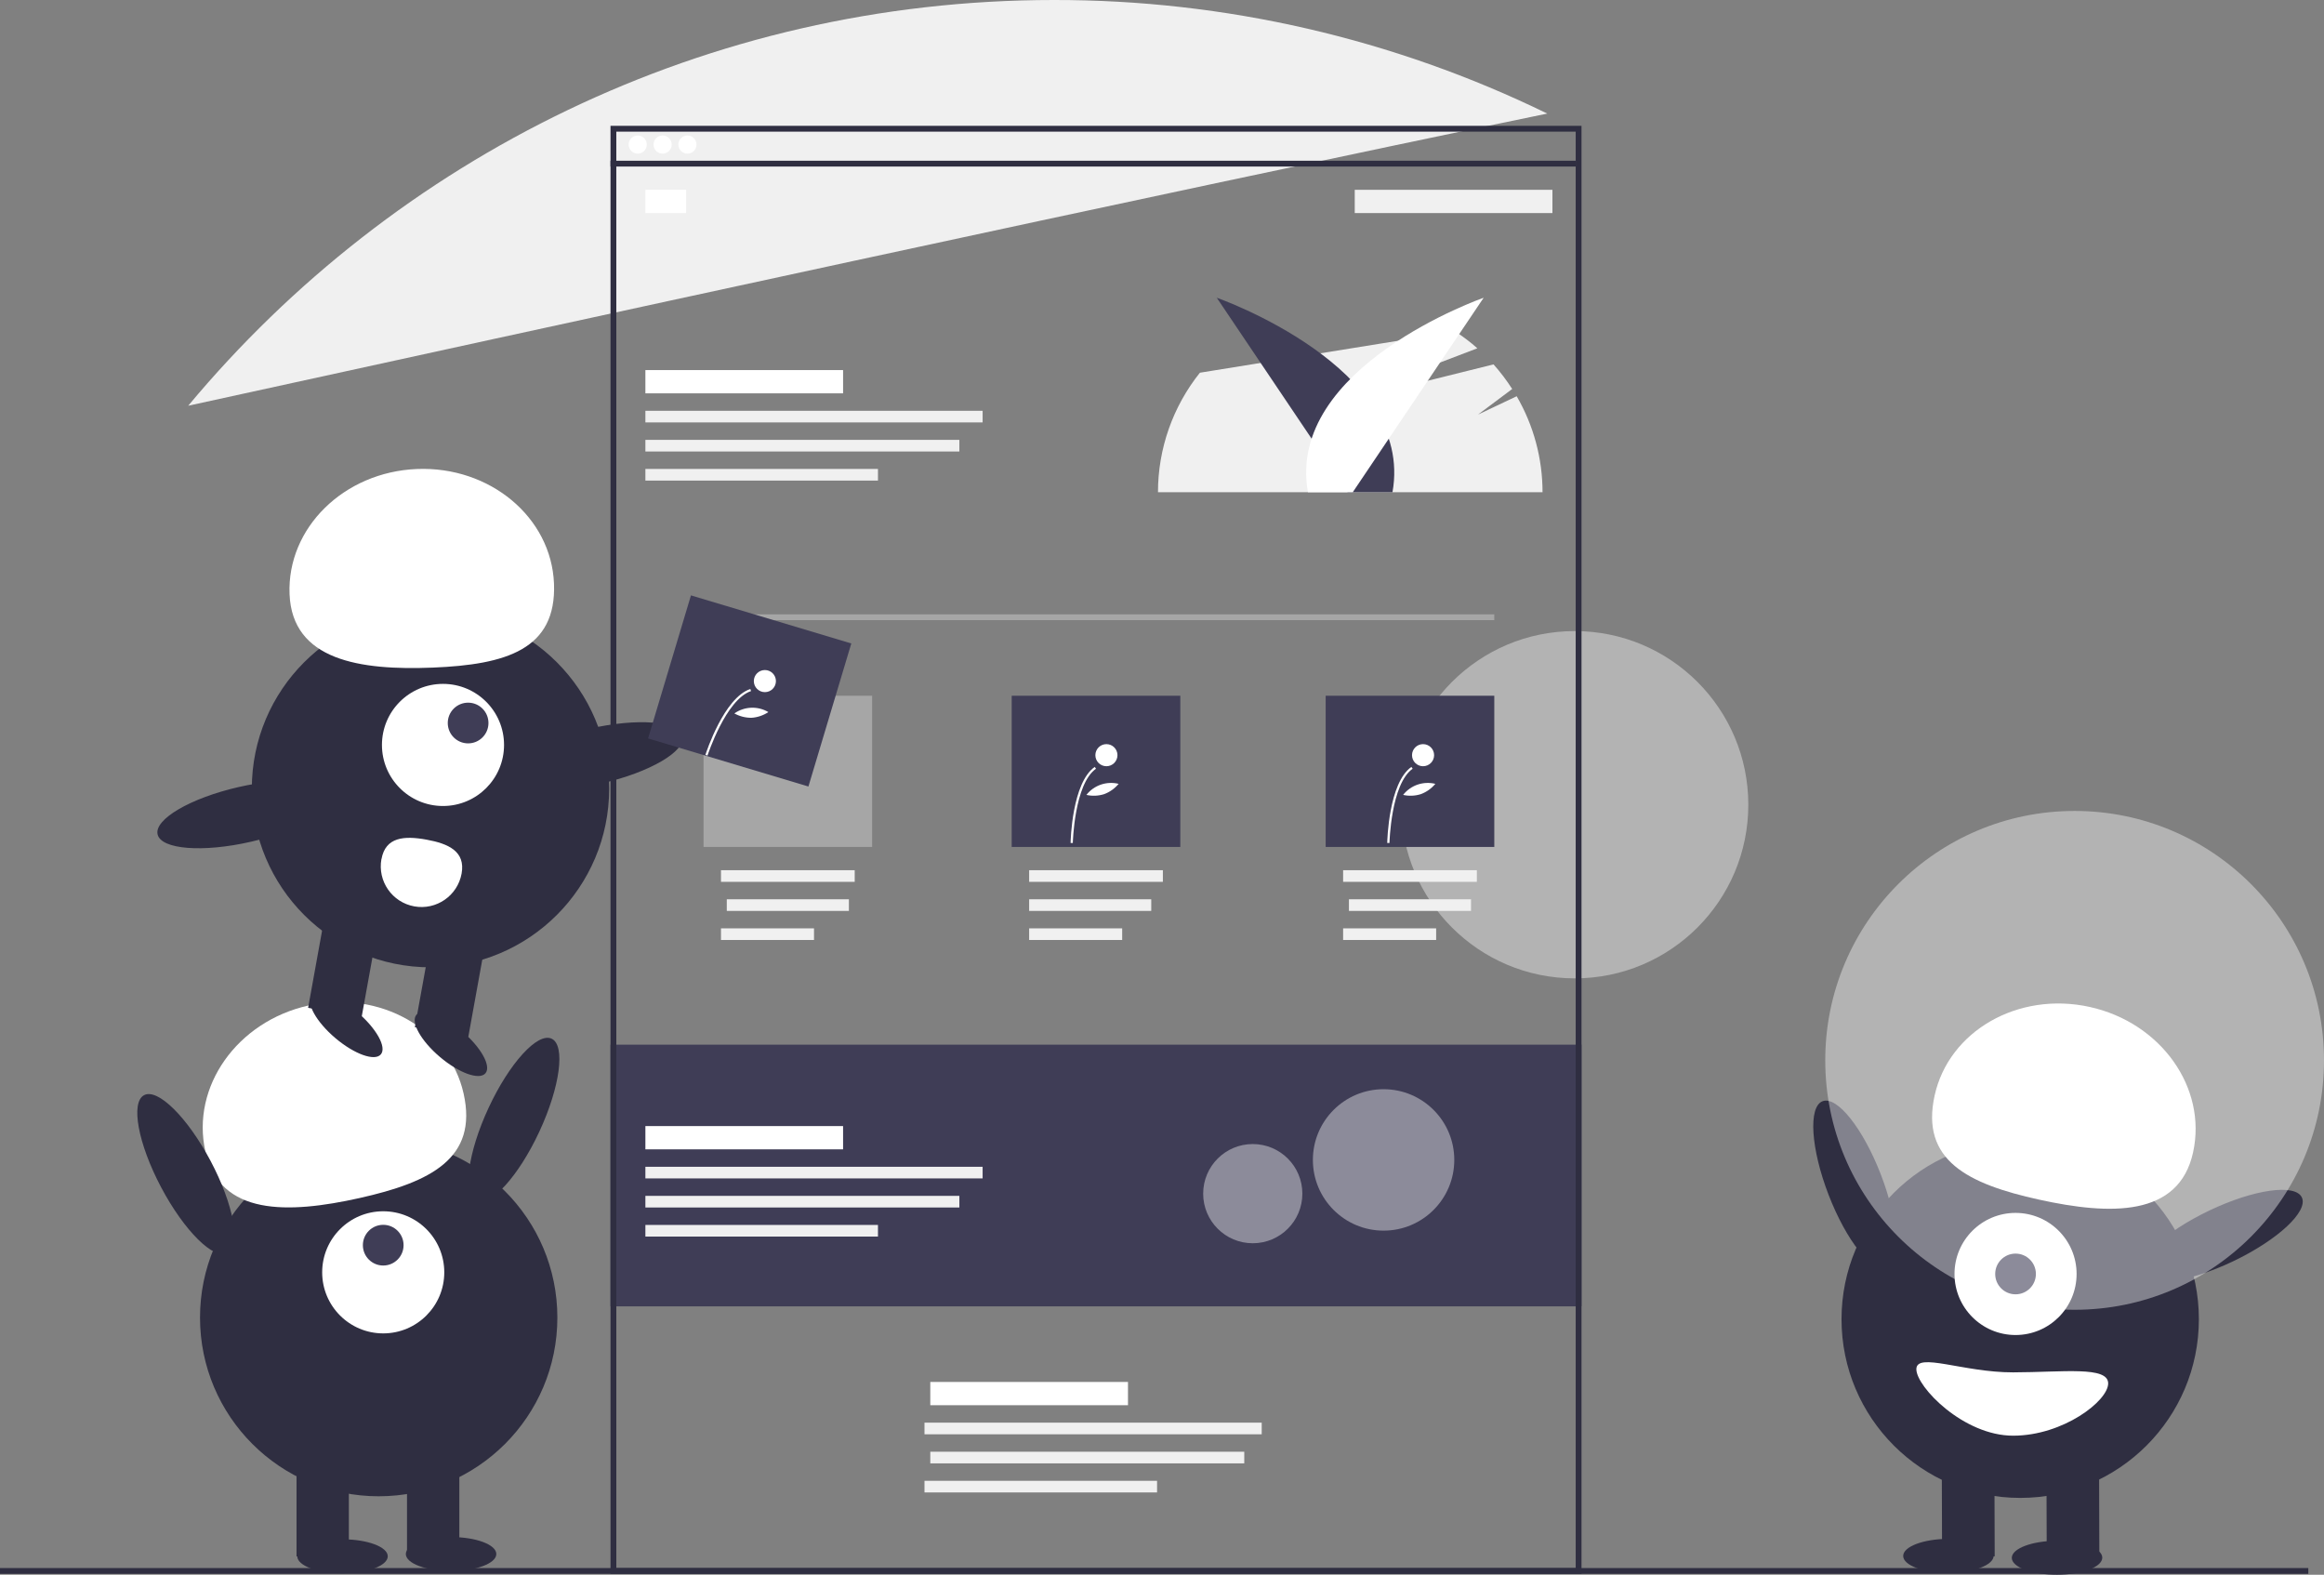 <?xml version="1.0" encoding="UTF-8"?><svg id="Layer_2" xmlns="http://www.w3.org/2000/svg" viewBox="0 0 399.7 270.79"><rect x="0" y="0" width="399.7" height="270.79" fill="#808080" stroke="none"/><defs><style>.cls-1{fill:#f0f0f0;}.cls-2,.cls-3,.cls-4{fill:#fff;}.cls-5{fill:#3f3d56;}.cls-6{fill:#2f2e41;}.cls-3{opacity:.3;}.cls-3,.cls-4{isolation:isolate;}.cls-4{opacity:.4;}</style></defs><g id="Layer_1-2"><g><circle class="cls-4" cx="270.83" cy="138.38" r="29.86"/><rect class="cls-5" x="105" y="179.64" width="167" height="45"/><path class="cls-1" d="M260.85,68.14l-6.65,3.15,5.88-4.4c-.96-1.49-2.03-2.91-3.21-4.23l-28.83,7.17,26.05-9.94c-1.19-1.05-2.45-2.01-3.78-2.88l-43.94,7.08c-4.66,5.83-7.21,13.08-7.21,20.55h66.14c0-5.79-1.53-11.48-4.44-16.49Z"/><path class="cls-1" d="M266.11,19.53C239.69,6.64,210.66-.04,181.26,0,121.41,0,67.91,27.14,32.37,69.77c60.85-13.33,166.81-36.42,233.74-50.24Z"/><rect class="cls-6" y="269.64" width="397" height="1"/><path class="cls-5" d="M231.78,84.64l-22.51-33.44s34.09,11.9,30.22,33.44h-7.71Z"/><path class="cls-2" d="M232.66,84.64l22.51-33.44s-34.09,11.9-30.22,33.44h7.71Z"/><path class="cls-6" d="M272,270.64H105V21.64h167v249Zm-166-1h165V22.64H106v247Z"/><rect class="cls-6" x="105" y="27.64" width="166" height="1"/><circle class="cls-2" cx="109.68" cy="24.86" r="1.56"/><circle class="cls-2" cx="113.96" cy="24.86" r="1.56"/><circle class="cls-2" cx="118.23" cy="24.86" r="1.56"/><rect class="cls-2" x="111" y="32.64" width="7" height="4"/><rect class="cls-2" x="111" y="63.64" width="34" height="4"/><rect class="cls-1" x="233" y="32.64" width="34" height="4"/><rect class="cls-1" x="111" y="70.64" width="58" height="2"/><rect class="cls-1" x="111" y="75.64" width="54" height="2"/><rect class="cls-1" x="111" y="80.64" width="40" height="2"/><rect class="cls-1" x="124" y="149.64" width="23" height="2"/><rect class="cls-1" x="125" y="154.64" width="21" height="2"/><rect class="cls-1" x="124" y="159.64" width="16" height="2"/><rect class="cls-1" x="177" y="149.64" width="23" height="2"/><rect class="cls-1" x="177" y="154.64" width="21" height="2"/><rect class="cls-1" x="177" y="159.64" width="16" height="2"/><rect class="cls-1" x="231" y="149.64" width="23" height="2"/><rect class="cls-1" x="232" y="154.64" width="21" height="2"/><rect class="cls-1" x="231" y="159.64" width="16" height="2"/><rect class="cls-2" x="160" y="237.64" width="34" height="4"/><rect class="cls-1" x="159" y="244.64" width="58" height="2"/><rect class="cls-1" x="160" y="249.64" width="54" height="2"/><rect class="cls-1" x="159" y="254.64" width="40" height="2"/><rect class="cls-3" x="122" y="105.64" width="135" height="1"/><rect class="cls-3" x="121" y="119.64" width="29" height="26"/><rect class="cls-5" x="174" y="119.64" width="29" height="26"/><rect class="cls-5" x="228" y="119.64" width="29" height="26"/><path class="cls-2" d="M184.51,144.96h-.38c0-.43,.25-10.34,4.15-13.08l.22,.31c-3.74,2.63-3.98,12.67-3.99,12.77Z"/><circle class="cls-2" cx="190.29" cy="129.86" r="1.9"/><path class="cls-2" d="M189.9,136.56c-.99,.31-2.04,.36-3.05,.13,1.31-1.67,3.48-2.41,5.54-1.9-.66,.8-1.52,1.41-2.49,1.77Z"/><path class="cls-2" d="M238.97,144.96h-.38c0-.43,.25-10.34,4.15-13.08l.22,.31c-3.74,2.63-3.98,12.67-3.99,12.77Z"/><circle class="cls-2" cx="244.75" cy="129.86" r="1.9"/><path class="cls-2" d="M244.37,136.56c-.99,.31-2.04,.36-3.05,.13,1.31-1.67,3.48-2.41,5.54-1.9-.66,.8-1.52,1.41-2.49,1.77Z"/><rect class="cls-2" x="111" y="193.64" width="34" height="4"/><rect class="cls-1" x="111" y="200.64" width="58" height="2"/><rect class="cls-1" x="111" y="205.64" width="54" height="2"/><rect class="cls-1" x="111" y="210.64" width="40" height="2"/><circle class="cls-4" cx="237.96" cy="199.46" r="12.16"/><circle class="cls-4" cx="215.46" cy="205.26" r="8.53"/><circle class="cls-6" cx="65.13" cy="226.57" r="30.73"/><rect class="cls-6" x="51" y="250.64" width="9" height="17"/><rect class="cls-6" x="70" y="250.64" width="9" height="17"/><ellipse class="cls-6" cx="58.91" cy="267.62" rx="7.78" ry="2.92"/><ellipse class="cls-6" cx="77.58" cy="267.23" rx="7.78" ry="2.92"/><circle class="cls-2" cx="65.91" cy="218.79" r="10.5"/><circle class="cls-5" cx="65.91" cy="214.12" r="3.5"/><path class="cls-2" d="M35.32,197.99c-2.48-11.11,5.45-22.34,17.72-25.08,12.27-2.74,24.22,4.05,26.7,15.16,2.48,11.11-5.65,15.21-17.92,17.95-12.27,2.74-24.03,3.08-26.51-8.03Z"/><ellipse class="cls-6" cx="88.39" cy="192.57" rx="15.37" ry="4.82" transform="translate(-123.49 191.57) rotate(-65.08)"/><ellipse class="cls-6" cx="31.98" cy="201.9" rx="4.82" ry="15.37" transform="translate(-90.74 38.42) rotate(-27.89)"/><ellipse class="cls-6" cx="318.98" cy="203.72" rx="4.82" ry="15.37" transform="translate(-51.92 128.35) rotate(-21.08)"/><circle class="cls-6" cx="347.45" cy="226.85" r="30.73"/><rect class="cls-6" x="351.98" y="250.62" width="9.05" height="17.03" transform="translate(-.76 1.05) rotate(-.17)"/><rect class="cls-6" x="333.98" y="250.62" width="9.05" height="17.03" transform="translate(-.76 1) rotate(-.17)"/><ellipse class="cls-6" cx="353.79" cy="267.87" rx="7.78" ry="2.92" transform="translate(-.75 .99) rotate(-.16)"/><ellipse class="cls-6" cx="335.11" cy="267.54" rx="7.78" ry="2.92" transform="translate(-.75 .94) rotate(-.16)"/><circle class="cls-2" cx="346.65" cy="219.07" r="10.5"/><circle class="cls-5" cx="346.65" cy="219.07" r="3.5"/><path class="cls-2" d="M377.18,198.18c2.45-11.12-5.51-22.33-17.79-25.03-12.27-2.7-24.21,4.12-26.66,15.24s5.69,15.2,17.97,17.9c12.27,2.7,24.03,3.01,26.48-8.11Z"/><ellipse class="cls-6" cx="382.02" cy="212.49" rx="15.37" ry="4.82" transform="translate(-54.28 185.43) rotate(-25.53)"/><path class="cls-2" d="M362.58,237.89c0,3.01-7.72,8.97-16.31,8.99-8.59,.02-16.68-8.42-16.68-11.43s8.06,.56,16.65,.54c8.59-.02,16.34-1.11,16.34,1.9Z"/><circle class="cls-4" cx="356.81" cy="182.34" r="42.89"/><circle class="cls-6" cx="74.04" cy="135.61" r="30.73"/><rect class="cls-6" x="50.7" y="161.25" width="16.73" height="9.34" transform="translate(-114.71 194.48) rotate(-79.74)"/><rect class="cls-6" x="69.08" y="164.57" width="16.73" height="9.34" transform="translate(-102.89 215.3) rotate(-79.74)"/><ellipse class="cls-6" cx="77.56" cy="179.54" rx="2.92" ry="7.78" transform="translate(-109.58 122.69) rotate(-49.74)"/><ellipse class="cls-6" cx="59.56" cy="176.28" rx="2.92" ry="7.78" transform="translate(-113.45 107.81) rotate(-49.74)"/><circle class="cls-2" cx="76.19" cy="128.1" r="10.5"/><circle class="cls-5" cx="80.51" cy="124.33" r="3.5"/><path class="cls-2" d="M49.8,102.18c-.46-11.38,9.34-21.02,21.9-21.53,12.56-.51,23.11,8.3,23.58,19.68,.46,11.38-8.27,13.96-20.83,14.47-12.56,.51-24.19-1.25-24.65-12.63Z"/><ellipse class="cls-6" cx="102.42" cy="130.01" rx="15.37" ry="4.82" transform="translate(-26.46 26.17) rotate(-12.91)"/><ellipse class="cls-6" cx="42.09" cy="140.05" rx="15.37" ry="4.82" transform="translate(-30.23 12.94) rotate(-12.91)"/><path class="cls-2" d="M65.6,147.72c-.69,3.81,1.84,7.45,5.65,8.14,3.8,.69,7.45-1.84,8.14-5.64,.69-3.81-2.25-5.15-6.06-5.84s-7.03-.46-7.72,3.35Z"/><rect class="cls-5" x="116.09" y="104.42" width="25.68" height="28.79" transform="translate(-21.9 208.19) rotate(-73.31)"/><path class="cls-2" d="M121.68,129.93l-.36-.12c.13-.4,3.2-9.83,7.73-11.33l.12,.36c-4.34,1.44-7.45,10.99-7.49,11.09Z"/><circle class="cls-2" cx="131.55" cy="117.12" r="1.9"/><path class="cls-2" d="M129.26,123.43c-1.04,.01-2.06-.25-2.96-.75,1.74-1.22,4.03-1.31,5.85-.23-.86,.57-1.86,.91-2.89,.98Z"/></g></g></svg>